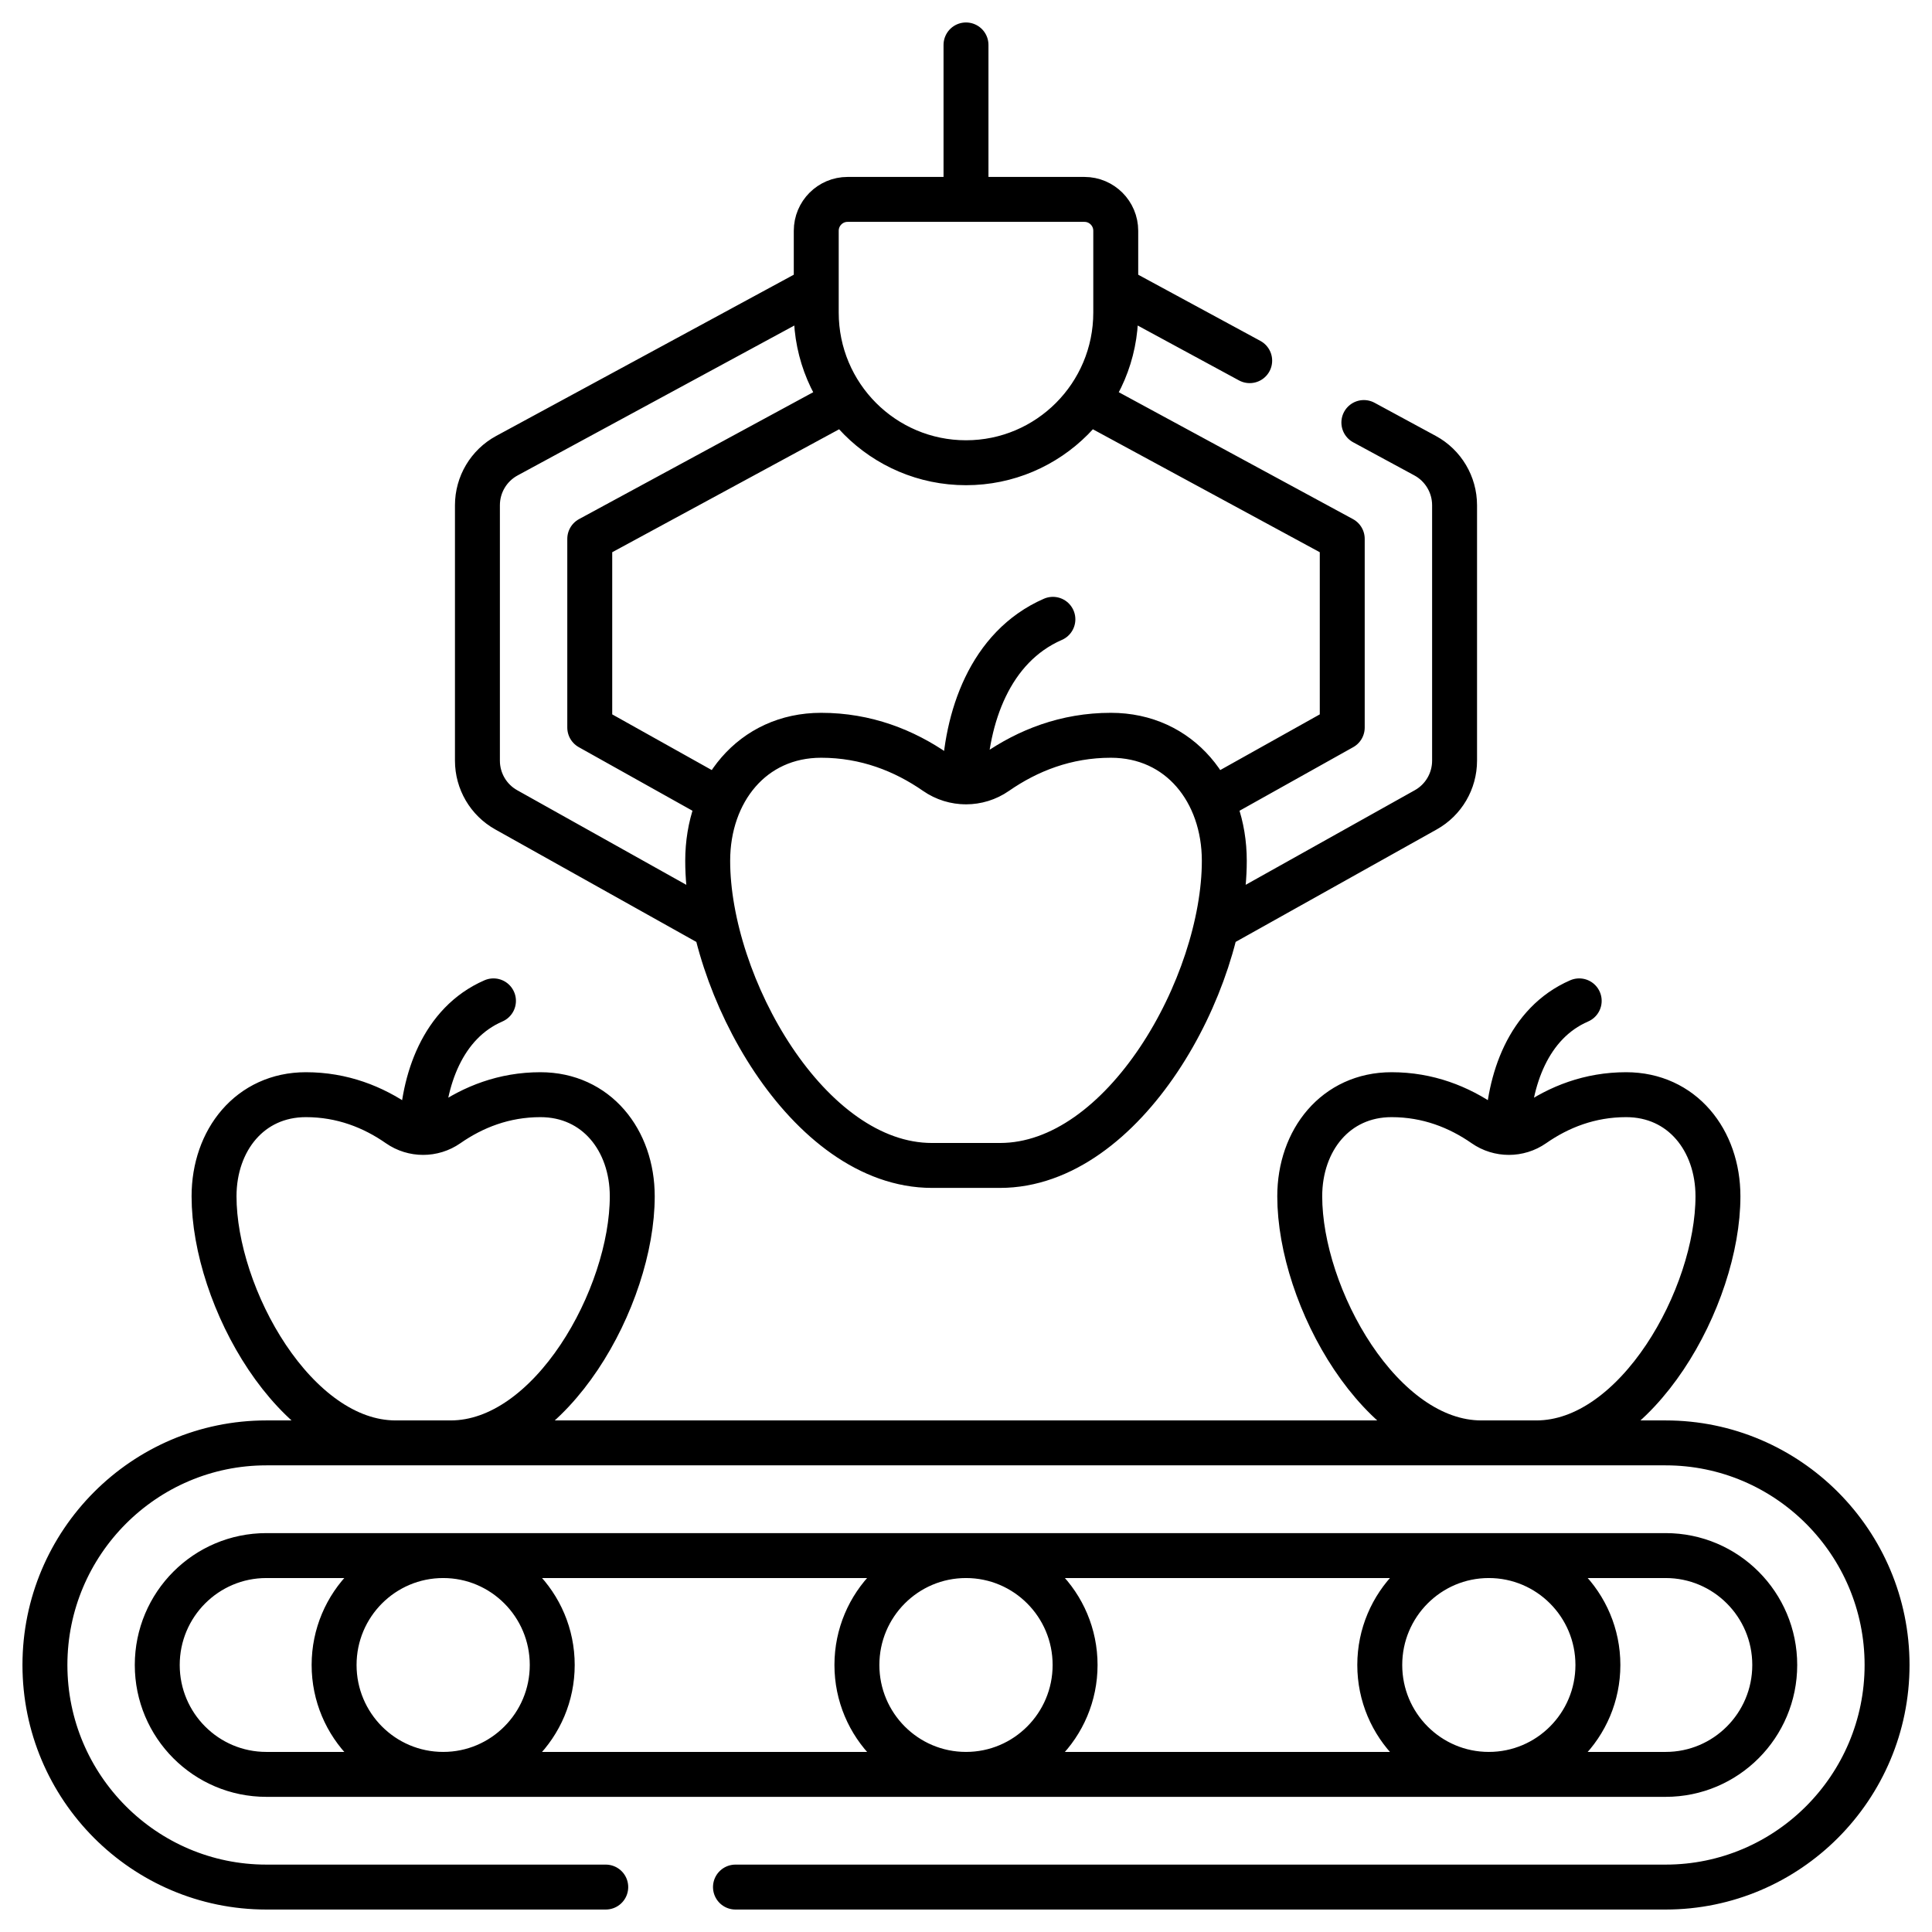 <svg width="43" height="43" viewBox="0 0 43 43" fill="none" xmlns="http://www.w3.org/2000/svg">
<path d="M13.482 42H5.928C3.21 42 1 39.783 1 37.057C1 34.332 3.21 32.114 5.928 32.114H37.072C39.789 32.114 42 34.332 42 37.057C42 39.783 39.789 42 37.072 42H16.369M27.814 8.027L24.833 6.412M24.199 8.918L29.874 11.993V16.193L26.969 17.818M30.355 9.404L31.718 10.142C32.122 10.361 32.374 10.785 32.374 11.245V16.93C32.374 17.384 32.129 17.803 31.733 18.024L27.067 20.634M15.932 20.634L11.267 18.024C10.871 17.803 10.626 17.384 10.626 16.93V11.245C10.626 10.784 10.878 10.361 11.282 10.142L18.167 6.412M16.031 17.818L13.126 16.193V11.993L18.801 8.918M23.434 13.784C22.026 14.397 21.497 15.984 21.46 17.401M35.148 22.276C34.007 22.771 33.58 24.055 33.55 25.203M32.97 32.114C30.734 32.114 28.928 28.862 28.928 26.626C28.928 25.377 29.727 24.364 30.972 24.364C31.78 24.364 32.469 24.637 33.039 25.034C33.365 25.261 33.8 25.261 34.126 25.034C34.695 24.637 35.384 24.364 36.192 24.364C37.437 24.364 38.236 25.377 38.236 26.626C38.236 28.862 36.43 32.114 34.194 32.114M10.983 22.276C9.843 22.771 9.415 24.055 9.386 25.203M8.806 32.114C6.57 32.114 4.764 28.862 4.764 26.626C4.764 25.377 5.563 24.364 6.808 24.364C7.616 24.364 8.305 24.637 8.874 25.034C9.2 25.261 9.635 25.261 9.961 25.034C10.531 24.637 11.22 24.364 12.028 24.364C13.273 24.364 14.072 25.377 14.072 26.626C14.072 28.862 12.266 32.114 10.03 32.114M21.5 4.438V1M37.072 34.622H5.928C4.587 34.622 3.5 35.712 3.5 37.057C3.5 38.402 4.587 39.492 5.928 39.492H37.072C38.413 39.492 39.5 38.402 39.5 37.057C39.5 35.712 38.413 34.622 37.072 34.622ZM18.276 16.365C19.273 16.365 20.125 16.703 20.829 17.192C21.232 17.472 21.768 17.472 22.171 17.192C22.875 16.703 23.726 16.365 24.724 16.365C26.262 16.365 27.249 17.616 27.249 19.159C27.249 21.921 25.019 25.939 22.256 25.939H20.743C17.981 25.939 15.751 21.921 15.751 19.159C15.751 17.616 16.738 16.365 18.276 16.365ZM21.5 10.299C19.659 10.299 18.167 8.803 18.167 6.956V5.137C18.167 4.751 18.479 4.438 18.864 4.438H24.136C24.521 4.438 24.833 4.751 24.833 5.137V6.956C24.833 8.803 23.341 10.299 21.5 10.299ZM9.864 34.622C8.523 34.622 7.436 35.712 7.436 37.057C7.436 38.402 8.523 39.492 9.864 39.492C11.204 39.492 12.291 38.402 12.291 37.057C12.291 35.712 11.204 34.622 9.864 34.622ZM21.5 34.622C20.159 34.622 19.072 35.712 19.072 37.057C19.072 38.402 20.159 39.492 21.5 39.492C22.841 39.492 23.928 38.402 23.928 37.057C23.928 35.712 22.841 34.622 21.5 34.622ZM33.136 34.622C31.796 34.622 30.709 35.712 30.709 37.057C30.709 38.402 31.796 39.492 33.136 39.492C34.477 39.492 35.564 38.402 35.564 37.057C35.564 35.712 34.477 34.622 33.136 34.622Z" stroke="black" stroke-miterlimit="10" stroke-linecap="round" stroke-linejoin="round"/>
</svg>
